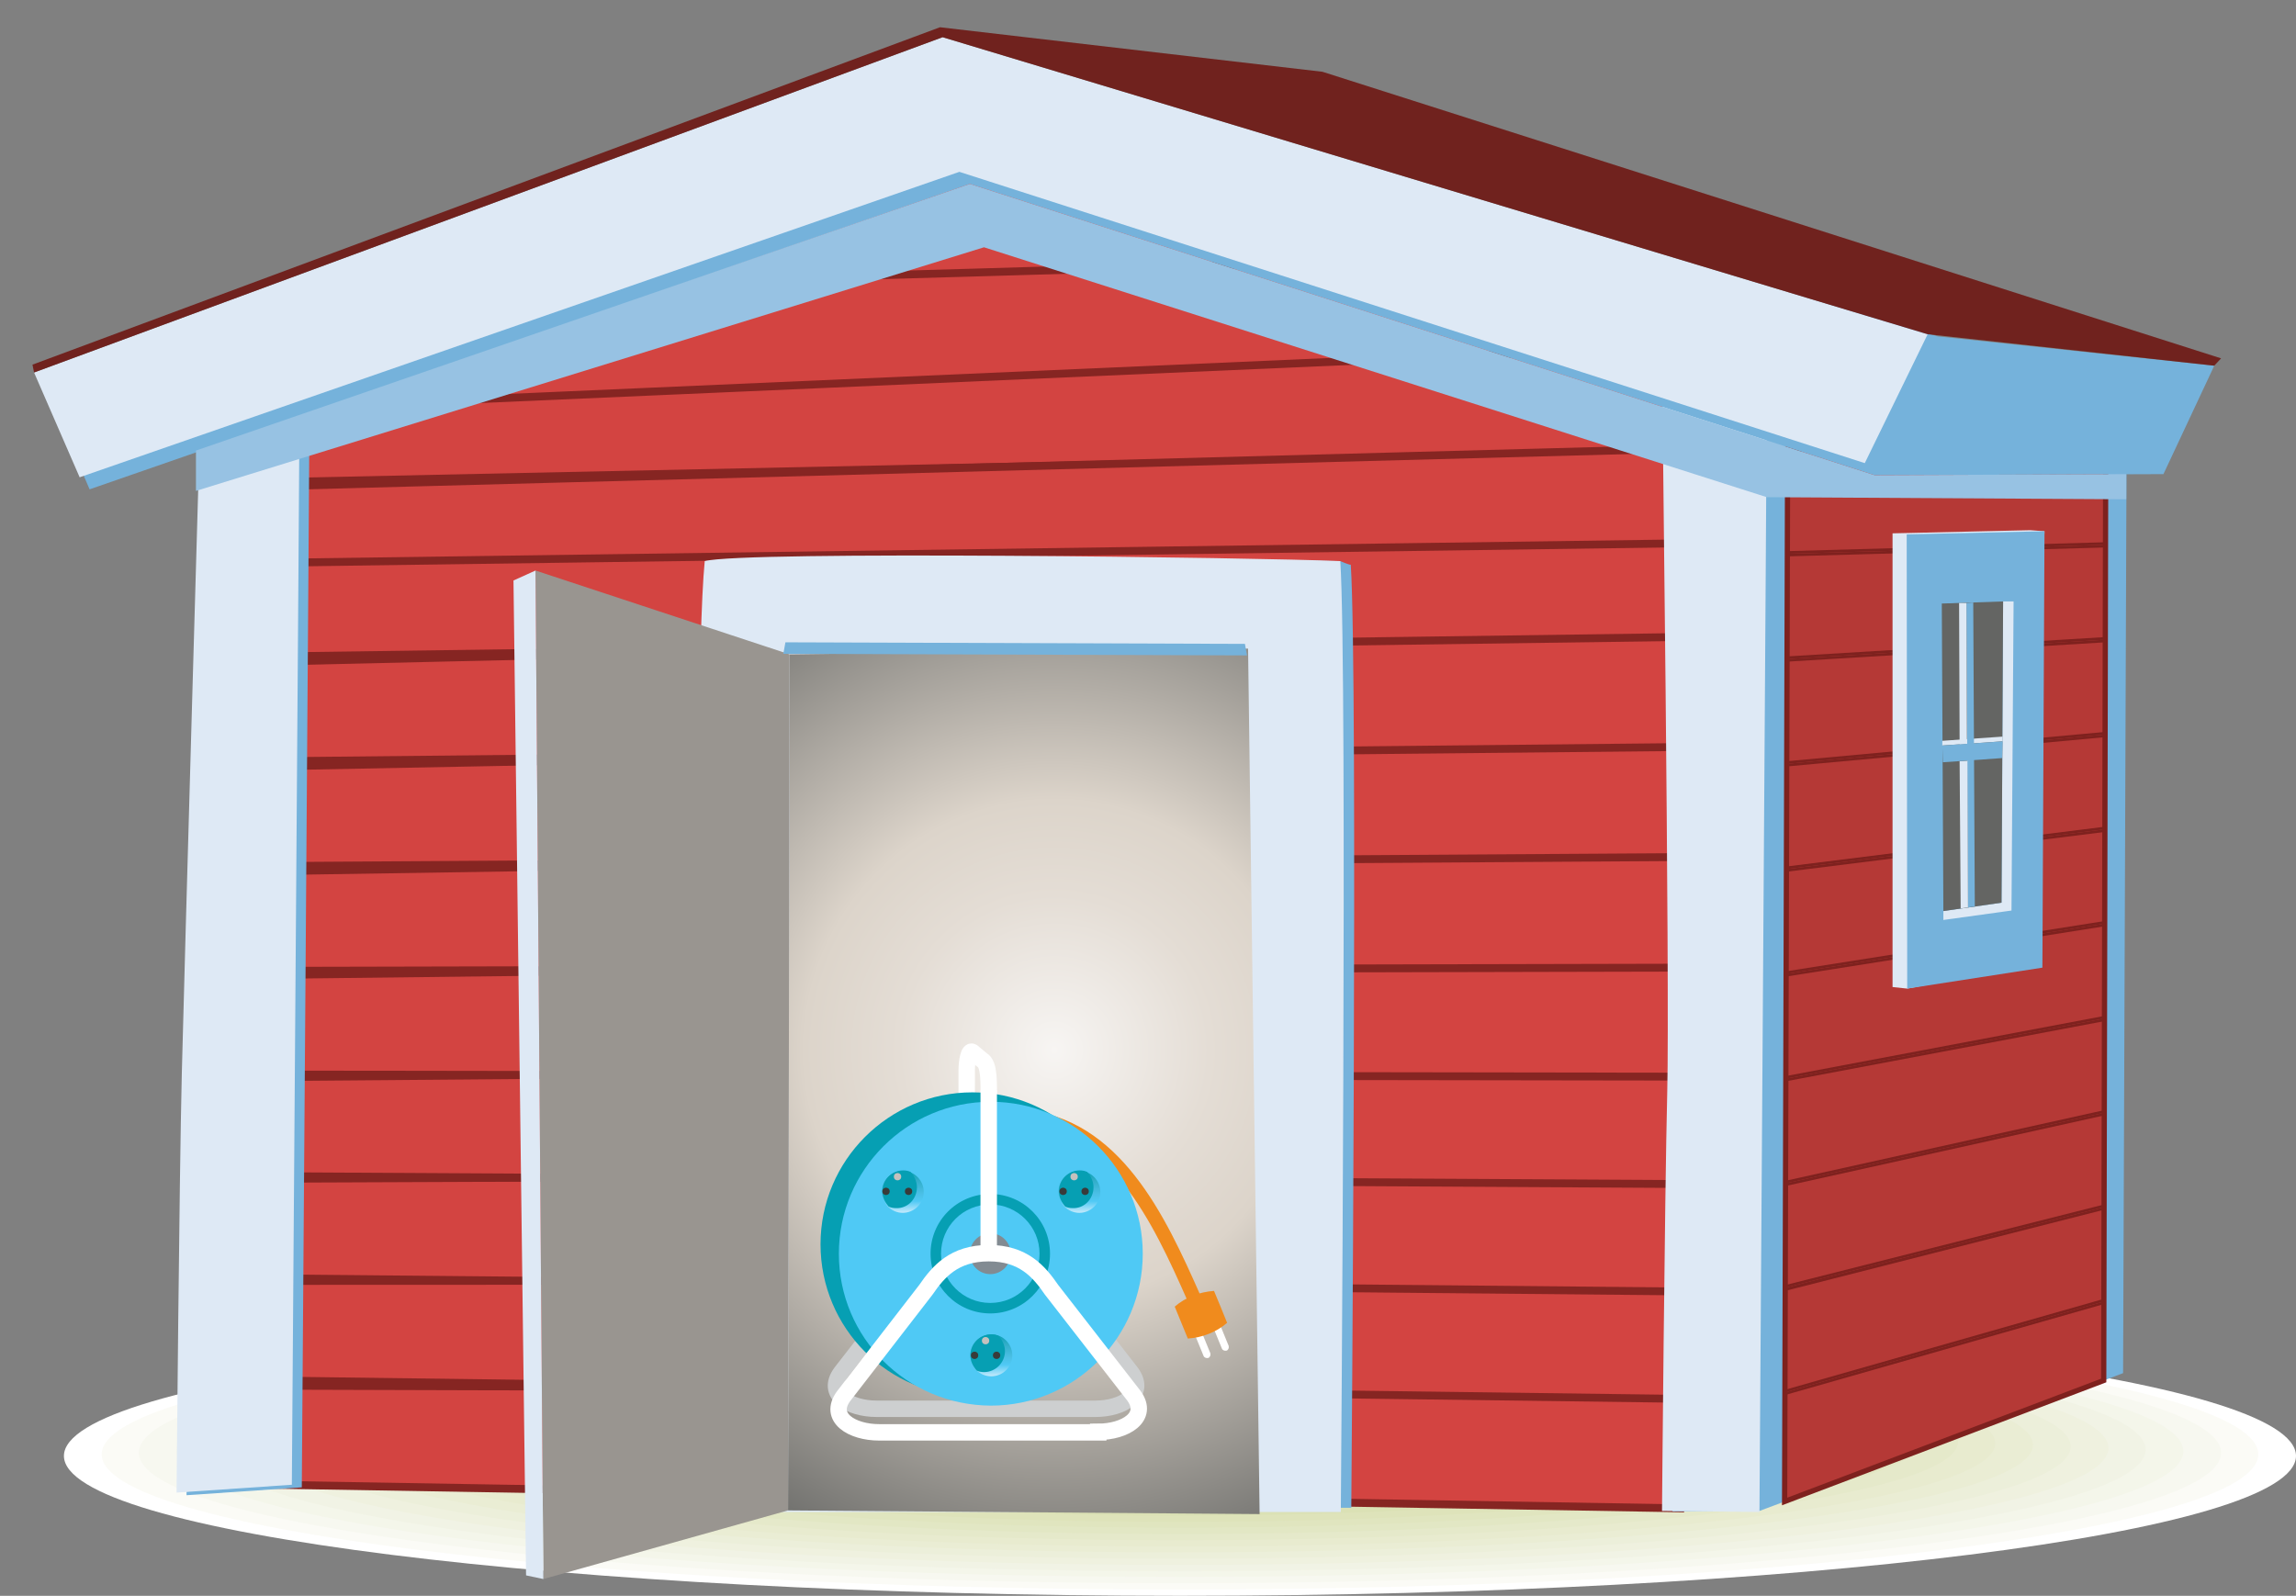 <?xml version="1.0" encoding="utf-8"?>
<!-- Generator: Adobe Illustrator 19.0.1, SVG Export Plug-In . SVG Version: 6.00 Build 0)  -->
<svg version="1.1" id="Calque_2" xmlns="http://www.w3.org/2000/svg" xmlns:xlink="http://www.w3.org/1999/xlink" x="0px" y="0px"
	 viewBox="0 0 438.2 304.6" style="enable-background:new 0 0 438.2 304.6;" xml:space="preserve">
<rect x="0" y="0" width="438.2" height="304.6" fill="#808080" stroke="none"/>
<style type="text/css">
	.st0{fill:#FFFFFF;}
	.st1{fill:#FBFBF6;}
	.st2{fill:#F7F8F0;}
	.st3{fill:#F4F6EA;}
	.st4{fill:#F1F3E5;}
	.st5{fill:#EFF1DF;}
	.st6{fill:#ECEFDA;}
	.st7{fill:#EAEDD4;}
	.st8{fill:#E8EBCF;}
	.st9{fill:#E5E9CA;}
	.st10{fill:#E2E7C4;}
	.st11{fill:#E0E5BF;}
	.st12{fill:#DEE3BA;}
	.st13{fill:#DBE1B5;}
	.st14{fill:#D9DFB0;}
	.st15{fill:#D6DDAA;}
	.st16{fill:#D4DBA5;}
	.st17{fill:#D2DAA0;}
	.st18{fill:#CFD89B;}
	.st19{fill:#CDD696;}
	.st20{fill:#CBD492;}
	.st21{fill:#C8D38D;}
	.st22{fill:#C6D188;}
	.st23{fill:#C3CF84;}
	.st24{fill:#C1CE7F;}
	.st25{fill:#BFCC7A;}
	.st26{fill:#BCCB75;}
	.st27{fill:#D34441;stroke:#862522;stroke-width:1.5;}
	.st28{fill:#D34441;}
	.st29{fill:none;stroke:#862522;stroke-width:1.5;}
	.st30{fill:#75B2DB;}
	.st31{fill:#DEE9F5;}
	.st32{fill:#B53936;stroke:#7E211E;}
	.st33{fill:#7E211E;}
	.st34{fill:#97C2E3;}
	.st35{fill:#70221E;}
	.st36{fill:url(#SVGID_1_);}
	.st37{fill:#999590;}
	.st38{fill:#646563;}
	.st39{fill:none;stroke:#F08B1D;stroke-width:2.667;stroke-linecap:round;stroke-linejoin:round;}
	.st40{fill:#F08B1D;}
	.st41{fill:none;stroke:#CDCFD0;stroke-width:3.137;}
	.st42{fill:none;stroke:#FFFFFF;stroke-width:3.137;}
	.st43{fill:#069FB3;}
	.st44{fill:#4FC9F5;}
	.st45{fill:#828B92;}
	.st46{fill:url(#SVGID_2_);}
	.st47{fill:url(#SVGID_3_);}
	.st48{fill:url(#SVGID_4_);}
	.st49{fill:#393B3A;}
	.st50{fill:#C4C1BE;}
</style>
<g>
	<g>
		<path class="st0" d="M12.2,277.9c0-14.7,95.4-26.7,213-26.7c117.6,0,213,11.9,213,26.7c0,14.7-95.4,26.7-213,26.7
			C107.6,304.6,12.2,292.6,12.2,277.9z"/>
		<path class="st1" d="M19.4,277.6c0-14.2,92.2-25.8,205.8-25.8c113.7,0,205.8,11.5,205.8,25.8c0,14.2-92.1,25.8-205.8,25.8
			C111.5,303.4,19.4,291.8,19.4,277.6z"/>
		<path class="st2" d="M26.5,277.3c0-13.8,88.9-24.9,198.7-24.9c109.7,0,198.7,11.2,198.7,24.9c0,13.8-88.9,24.9-198.7,24.9
			C115.5,302.2,26.5,291,26.5,277.3z"/>
		<path class="st3" d="M33.7,277c0-13.3,85.7-24,191.5-24c105.8,0,191.5,10.8,191.5,24c0,13.3-85.7,24-191.5,24
			C119.5,301,33.7,290.3,33.7,277z"/>
		<path class="st4" d="M40.9,276.7c0-12.8,82.5-23.2,184.3-23.2c101.8,0,184.3,10.4,184.3,23.2c0,12.8-82.5,23.2-184.3,23.2
			C123.4,299.9,40.9,289.5,40.9,276.7z"/>
		<path class="st5" d="M48.1,276.4c0-12.3,79.3-22.3,177.2-22.3c97.8,0,177.1,10,177.1,22.3c0,12.3-79.3,22.3-177.1,22.3
			C127.4,298.7,48.1,288.7,48.1,276.4z"/>
		<path class="st6" d="M55.2,276.1c0-11.8,76.1-21.4,170-21.4c93.9,0,170,9.6,170,21.4c0,11.8-76.1,21.4-170,21.4
			C131.3,297.5,55.2,287.9,55.2,276.1z"/>
		<path class="st7" d="M62.4,275.8c0-11.3,72.9-20.5,162.8-20.5c89.9,0,162.8,9.2,162.8,20.5c0,11.3-72.9,20.5-162.8,20.5
			C135.3,296.3,62.4,287.1,62.4,275.8z"/>
		<path class="st8" d="M69.6,275.5c0-10.9,69.7-19.7,155.6-19.7c86,0,155.6,8.8,155.6,19.7c0,10.9-69.7,19.7-155.6,19.7
			C139.3,295.2,69.6,286.4,69.6,275.5z"/>
		<path class="st9" d="M76.7,275.2c0-10.4,66.5-18.8,148.5-18.8c82,0,148.5,8.4,148.5,18.8c0,10.4-66.5,18.8-148.5,18.8
			C143.2,294,76.7,285.6,76.7,275.2z"/>
		<path class="st10" d="M83.9,274.9c0-9.9,63.3-17.9,141.3-17.9c78,0,141.3,8,141.3,17.9c0,9.9-63.3,17.9-141.3,17.9
			C147.2,292.8,83.9,284.8,83.9,274.9z"/>
		<path class="st11" d="M91.1,274.6c0-9.4,60.1-17,134.1-17c74.1,0,134.1,7.6,134.1,17c0,9.4-60,17-134.1,17
			C151.1,291.6,91.1,284,91.1,274.6z"/>
		<path class="st12" d="M98.2,274.3c0-8.9,56.8-16.2,127-16.2c70.1,0,127,7.2,127,16.2c0,8.9-56.8,16.2-127,16.2
			C155.1,290.5,98.2,283.2,98.2,274.3z"/>
		<path class="st13" d="M105.4,274c0-8.4,53.6-15.3,119.8-15.3c66.2,0,119.8,6.8,119.8,15.3c0,8.5-53.6,15.3-119.8,15.3
			C159.1,289.3,105.4,282.4,105.4,274z"/>
		<path class="st14" d="M112.6,273.7c0-8,50.4-14.4,112.6-14.4c62.2,0,112.6,6.5,112.6,14.4c0,8-50.4,14.4-112.6,14.4
			C163,288.1,112.6,281.7,112.6,273.7z"/>
		<path class="st15" d="M119.8,273.4c0-7.5,47.2-13.5,105.4-13.5c58.2,0,105.4,6.1,105.4,13.5c0,7.5-47.2,13.6-105.4,13.6
			C167,286.9,119.8,280.9,119.8,273.4z"/>
		<ellipse class="st16" cx="225.2" cy="273.1" rx="98.3" ry="12.7"/>
		<ellipse class="st17" cx="225.2" cy="272.8" rx="91.1" ry="11.8"/>
		<ellipse class="st18" cx="225.2" cy="272.5" rx="83.9" ry="10.9"/>
		<ellipse class="st19" cx="225.2" cy="272.2" rx="76.8" ry="10.1"/>
		<ellipse class="st20" cx="225.2" cy="271.9" rx="69.6" ry="9.2"/>
		<ellipse class="st21" cx="225.2" cy="271.6" rx="62.4" ry="8.3"/>
		<ellipse class="st22" cx="225.2" cy="271.3" rx="55.3" ry="7.4"/>
		<ellipse class="st23" cx="225.2" cy="271" rx="48.1" ry="6.6"/>
		<ellipse class="st24" cx="225.2" cy="270.7" rx="40.9" ry="5.7"/>
		<ellipse class="st25" cx="225.2" cy="270.4" rx="33.7" ry="4.8"/>
		<ellipse class="st26" cx="225.2" cy="270.1" rx="26.6" ry="3.9"/>
	</g>
	<polygon class="st27" points="53.3,92 319.5,86.4 323.2,65 53.3,75.2 	"/>
	<g>
		<g>
			<polygon class="st28" points="52.1,283.4 320.7,287.9 322,265.3 51.2,264.5 			"/>
			<polygon class="st29" points="52.1,283.4 320.7,287.9 322,265.3 51.2,264.5 			"/>
		</g>
		<g>
			<polygon class="st28" points="52.1,263.5 320.6,267 321.9,244.4 51.2,244.5 			"/>
			<polygon class="st29" points="52.1,263.5 320.6,267 321.9,244.4 51.2,244.5 			"/>
		</g>
		<g>
			<polygon class="st28" points="52.1,244 320.5,246.5 321.8,223.9 51.2,225 			"/>
			<polygon class="st29" points="52.1,244 320.5,246.5 321.8,223.9 51.2,225 			"/>
		</g>
		<g>
			<polygon class="st28" points="52.1,224.5 320.4,226 321.7,203.4 51.2,205.6 			"/>
			<polygon class="st29" points="52.1,224.5 320.4,226 321.7,203.4 51.2,205.6 			"/>
		</g>
		<g>
			<polygon class="st28" points="52.1,205.1 320.3,205.5 321.6,182.9 51.2,186.1 			"/>
			<polygon class="st29" points="52.1,205.1 320.3,205.5 321.6,182.9 51.2,186.1 			"/>
		</g>
		<g>
			<polygon class="st28" points="52.1,185.3 320.2,184.7 321.5,162.1 51.2,166.3 			"/>
			<polygon class="st29" points="52.1,185.3 320.2,184.7 321.5,162.1 51.2,166.3 			"/>
		</g>
		<g>
			<polygon class="st28" points="52.1,165.3 320.1,163.6 321.4,141.1 51.2,146.3 			"/>
			<polygon class="st29" points="52.1,165.3 320.1,163.6 321.4,141.1 51.2,146.3 			"/>
		</g>
		<g>
			<polygon class="st28" points="52.1,145.3 320,142.6 321.3,120.1 51.2,126.3 			"/>
			<polygon class="st29" points="52.1,145.3 320,142.6 321.3,120.1 51.2,126.3 			"/>
		</g>
		<g>
			<polygon class="st28" points="52.1,125.3 319.9,121.6 321.2,99 51.2,106.3 			"/>
			<polygon class="st29" points="52.1,125.3 319.9,121.6 321.2,99 51.2,106.3 			"/>
		</g>
	</g>
	<polygon class="st27" points="53.7,107.4 321.5,103.7 322.8,85.6 52.9,92.8 	"/>
	<polygon class="st27" points="50,78 310.4,66.6 246,48.7 114.2,51.2 50.8,74.7 	"/>
	<path class="st27" d="M119.5,53.6c23.7-0.3,23.5-0.3,125.1-3.3l-29.2-23.5l-46,0.6L119.5,53.6z"/>
	<path class="st30" d="M40.1,80.9c0,0-3,104-3.5,124.5s-1,80-1,80l22-1.5c0,0,1.5-204.5,1.5-210L40.1,80.9z"/>
	<path class="st31" d="M38.2,80.4c0,0-3,104-3.5,124.5s-1,80-1,80l22-1.5c0,0,1.5-204.5,1.5-210L38.2,80.4z"/>
	<g>
		<polygon class="st30" points="401.9,74.1 341.2,71.1 341.2,77.3 401.9,76.8 		"/>
		<path class="st30" d="M336.7,77.3l-16.6,6.1c0,0,0.5,105,0,125.5s-0.9,79.6-0.9,79.6l16.6-0.1l4.8-1.8l0.6-209.3L336.7,77.3z"/>
		<polygon class="st30" points="405.9,76.8 401.9,76.8 401.5,263.5 405.2,262.1 		"/>
		<polygon class="st32" points="341.2,77.3 340.6,286.6 401.5,263.5 401.9,76.8 		"/>
		<g>
			<polygon class="st33" points="401.6,248.4 340.6,265.8 340.6,266.3 401.6,248.9 			"/>
			<polygon class="st33" points="401.6,248.4 401.6,247.9 340.6,265.3 340.6,265.8 			"/>
			<polygon class="st33" points="401.6,230.4 401.6,229.9 340.7,245.3 340.7,245.8 			"/>
			<polygon class="st33" points="401.6,230.4 340.7,245.8 340.7,246.4 401.6,230.9 			"/>
			<polygon class="st33" points="401.6,212.4 401.6,211.9 340.7,225.4 340.7,225.9 			"/>
			<polygon class="st33" points="401.6,212.4 340.7,225.9 340.7,226.4 401.6,212.9 			"/>
			<polygon class="st33" points="401.7,194.4 340.8,205.9 340.8,206.4 401.7,194.9 			"/>
			<polygon class="st33" points="401.7,194.4 401.7,193.9 340.8,205.4 340.8,205.9 			"/>
			<polygon class="st33" points="401.7,176.3 340.9,185.9 340.9,186.4 401.7,176.8 			"/>
			<polygon class="st33" points="401.7,176.3 401.7,175.8 340.9,185.4 340.9,185.9 			"/>
			<polygon class="st33" points="401.7,158.3 401.7,157.8 340.9,165.4 340.9,165.9 			"/>
			<polygon class="st33" points="401.7,158.3 340.9,165.9 340.9,166.4 401.7,158.8 			"/>
			<polygon class="st33" points="401.8,140.2 341,145.8 341,146.3 401.8,140.7 			"/>
			<polygon class="st33" points="401.8,140.2 401.8,139.7 341,145.3 341,145.8 			"/>
			<polygon class="st33" points="401.8,122.1 401.8,121.6 341,125.3 341,125.8 			"/>
			<polygon class="st33" points="401.8,122.1 341,125.8 341,126.3 401.8,122.6 			"/>
			<polygon class="st33" points="401.8,104 401.8,103.5 341.1,105.2 341.1,105.7 			"/>
			<polygon class="st33" points="401.8,104 341.1,105.7 341.1,106.2 401.8,104.5 			"/>
			
				<rect x="341.2" y="85.8" transform="matrix(1 3.709019e-003 -3.709019e-003 1 0.322 -1.377)" class="st33" width="60.7" height="0.5"/>
			<rect x="341.2" y="85.3" class="st33" width="60.7" height="0.5"/>
		</g>
	</g>
	<path class="st31" d="M317.2,70.4c0,0,1.5,117.5,1,138s-1,80-1,80l18.6,0.2c0,0,1.4-207.2,1.4-212.7L317.2,70.4z"/>
	<polygon class="st30" points="17.1,93.4 185.1,35.1 357.8,90.7 412.9,90.5 422.6,69.8 369.8,64.2 181.8,9.4 8.5,73.4 	"/>
	<g>
		<polygon class="st34" points="357.8,90.7 185.1,35.1 37.4,86 37.4,93.7 187.8,47.2 337.2,94.9 405.8,95.3 405.8,90.5 		"/>
	</g>
	<polygon class="st31" points="15.2,91.1 183.1,32.8 355.9,88.4 367.9,63.8 179.9,7.1 6.5,71.1 	"/>
	<polygon class="st35" points="367.9,63.8 179.9,7.1 6.5,71.1 6.2,69.6 179.4,5.2 252.4,13.7 423.9,68.4 422.6,69.8 	"/>
	<path class="st30" d="M257.9,287.8H136.5c0,0-2.7-152,0-180c7.2-2,119.3-0.7,119.3-0.7s1.6,0.7,2,0.7
		C259.2,129.1,257.9,287.8,257.9,287.8z"/>
	<path class="st31" d="M255.9,288.6H134.5c0,0-2.7-153.5,0-181.5c7.3-2,106-0.7,121.3,0C257.2,128.4,255.9,288.6,255.9,288.6z"/>
	<radialGradient id="SVGID_1_" cx="201.2" cy="200.447" r="109" gradientUnits="userSpaceOnUse">
		<stop  offset="0" style="stop-color:#F7F5F3"/>
		<stop  offset="0.272" style="stop-color:#E4DDD5"/>
		<stop  offset="0.438" style="stop-color:#DCD4CA"/>
		<stop  offset="1" style="stop-color:#646563"/>
	</radialGradient>
	<polygon class="st36" points="150.4,288.3 150.7,124.9 238.2,123.8 240.4,289 	"/>
	<polygon class="st37" points="150.4,288.3 150.7,124.9 102.2,108.9 103.7,301.4 	"/>
	<polygon class="st30" points="238,125.1 237.6,122.9 149.9,122.6 149.5,124.8 	"/>
	<polygon class="st31" points="103.7,301.4 100.4,300.7 98,110.8 102.2,108.9 	"/>
	<g>
		<polygon class="st31" points="361.2,101.8 387.5,101.2 390.2,101.4 387,184.4 364,188.7 361.2,188.4 		"/>
		<polygon class="st30" points="363.9,102 390.2,101.4 389.8,184.7 364,188.7 		"/>
		<g>
			<polygon class="st31" points="382.3,114.8 382,172.3 370.9,173.9 370.9,175.6 383.9,173.8 384.3,114.8 			"/>
			<polygon class="st38" points="382.3,114.8 370.6,115.2 370.9,173.9 382,172.3 			"/>
		</g>
		<polygon class="st31" points="382.2,141.5 382.2,140.6 370.7,141.4 370.7,142.3 		"/>
		<g>
			<polygon class="st30" points="375.3,115.1 375.6,173.2 376.9,173 376.6,115 			"/>
			<g>
				<polygon class="st31" points="374.2,173.4 375.6,173.2 375.5,145.2 374,145.3 				"/>
				<polygon class="st31" points="375.3,115.1 373.9,115.1 374,142.1 375.4,142 				"/>
				<polygon class="st30" points="370.7,142.3 370.8,145.5 382.1,144.7 382.2,141.5 				"/>
			</g>
		</g>
	</g>
	<g>
		<g>
			<path class="st39" d="M227.8,247.6c-6.6-14.9-15-33.1-33-34.5"/>
			<g>
				<path class="st0" d="M227.9,254.4l1.8,4.4c0.1,0.3,0.5,0.5,0.9,0.4c0.3-0.1,0.5-0.5,0.4-0.9l-1.8-4.4L227.9,254.4z"/>
			</g>
			<g>
				<path class="st0" d="M231.4,253l1.8,4.4c0.1,0.3,0.5,0.5,0.9,0.4c0.3-0.1,0.5-0.5,0.4-0.9l-1.8-4.4L231.4,253z"/>
			</g>
			<g>
				<path class="st40" d="M234.2,252.5c-2.1,1.8-4.7,2.8-7.5,3c-1-2.5-1.5-3.6-2.5-6.1c2.1-1.8,4.7-2.8,7.5-3
					C232.7,248.8,233.2,250,234.2,252.5z"/>
			</g>
		</g>
		<path class="st41" d="M209.1,268.9c5.1,0,9.8-2.8,6.8-6.9l-15.7-20.2c-2.4-3.5-5.4-7-12-7c-6.6,0-9.6,3.5-12,7l-15.7,20.2
			c-3,4.1,1.6,6.9,6.8,6.9H209.1z"/>
		<g>
			<path class="st42" d="M188.7,210.1c0-3.3,0.2-7-1.3-7.8l-1.8-1.5c-0.7-0.5-1.1,1.8-1.1,3.5c0,1,0,4,0,6.5"/>
			<path class="st43" d="M156.6,237.5c0-16,13-29,29-29c16,0,29,13,29,29c0,16-13,29-29,29C169.5,266.5,156.6,253.5,156.6,237.5z"/>
			<path class="st44" d="M160.1,239.3c0-16,13-29,29-29c16,0,29,13,29,29c0,16-13,29-29,29C173,268.2,160.1,255.3,160.1,239.3z"/>
			<path class="st43" d="M177.6,239.3c0-6.3,5.1-11.4,11.4-11.4c6.3,0,11.4,5.1,11.4,11.4c0,6.3-5.1,11.4-11.4,11.4
				C182.7,250.7,177.6,245.6,177.6,239.3z"/>
			<circle class="st44" cx="189" cy="239.3" r="9.4"/>
			<circle class="st45" cx="189" cy="239.3" r="3.9"/>
			<linearGradient id="SVGID_2_" gradientUnits="userSpaceOnUse" x1="206.045" y1="223.495" x2="206.045" y2="231.522">
				<stop  offset="0" style="stop-color:#069FB3"/>
				<stop  offset="0.221" style="stop-color:#30ADC8"/>
				<stop  offset="0.537" style="stop-color:#4ABFE5"/>
				<stop  offset="0.719" style="stop-color:#4FC9F5"/>
				<stop  offset="0.994" style="stop-color:#C4E9FB"/>
			</linearGradient>
			<path class="st46" d="M202,227.5c0-2.2,1.8-4,4-4c2.2,0,4,1.8,4,4c0,2.2-1.8,4-4,4C203.8,231.5,202,229.7,202,227.5z"/>
			<linearGradient id="SVGID_3_" gradientUnits="userSpaceOnUse" x1="172.335" y1="223.495" x2="172.335" y2="231.511">
				<stop  offset="0" style="stop-color:#069FB3"/>
				<stop  offset="0.221" style="stop-color:#30ADC8"/>
				<stop  offset="0.537" style="stop-color:#4ABFE5"/>
				<stop  offset="0.719" style="stop-color:#4FC9F5"/>
				<stop  offset="0.994" style="stop-color:#C4E9FB"/>
			</linearGradient>
			<path class="st47" d="M168.3,227.5c0-2.2,1.8-4,4-4c2.2,0,4,1.8,4,4c0,2.2-1.8,4-4,4C170.1,231.5,168.3,229.7,168.3,227.5z"/>
			<g>
				<path class="st43" d="M175,226.6c0-1.1-0.5-2.1-1.2-2.9c-0.4-0.2-0.9-0.3-1.4-0.3c-2.2,0-4,1.8-4,4c0,1.1,0.5,2.1,1.2,2.9
					c0.4,0.2,0.9,0.3,1.4,0.3C173.2,230.7,175,228.9,175,226.6z"/>
			</g>
			<g>
				<path class="st43" d="M208.7,226.6c0-1.1-0.5-2.1-1.2-2.9c-0.4-0.2-0.9-0.3-1.4-0.3c-2.2,0-4,1.8-4,4c0,1.1,0.5,2.1,1.2,2.9
					c0.4,0.2,0.9,0.3,1.4,0.3C206.9,230.7,208.7,228.9,208.7,226.6z"/>
			</g>
			<linearGradient id="SVGID_4_" gradientUnits="userSpaceOnUse" x1="189.17" y1="254.731" x2="189.17" y2="262.758">
				<stop  offset="0" style="stop-color:#069FB3"/>
				<stop  offset="0.221" style="stop-color:#30ADC8"/>
				<stop  offset="0.537" style="stop-color:#4ABFE5"/>
				<stop  offset="0.719" style="stop-color:#4FC9F5"/>
				<stop  offset="0.994" style="stop-color:#C4E9FB"/>
			</linearGradient>
			<path class="st48" d="M185.2,258.7c0-2.2,1.8-4,4-4c2.2,0,4,1.8,4,4c0,2.2-1.8,4-4,4C187,262.7,185.2,261,185.2,258.7z"/>
			<g>
				<path class="st43" d="M191.8,257.9c0-1.1-0.5-2.1-1.2-2.9c-0.4-0.2-0.9-0.3-1.4-0.3c-2.2,0-4,1.8-4,4c0,1.1,0.5,2.1,1.2,2.9
					c0.4,0.2,0.9,0.3,1.4,0.3C190,261.9,191.8,260.1,191.8,257.9z"/>
			</g>
			<path class="st42" d="M209.6,273.3c5.1,0,9.8-2.8,6.8-6.9l-15.7-20.2c-2.4-3.5-5.4-7-12-7c-6.6,0-9.6,3.5-12,7L161,266.5
				c-3,4.1,1.6,6.9,6.8,6.9H209.6z"/>
		</g>
		<line class="st42" x1="188.7" y1="239.3" x2="188.7" y2="208.1"/>
		<g>
			<circle class="st49" cx="207.1" cy="227.4" r="0.7"/>
			<circle class="st50" cx="205" cy="224.6" r="0.7"/>
			<circle class="st49" cx="202.9" cy="227.4" r="0.7"/>
		</g>
		<g>
			<circle class="st49" cx="190.2" cy="258.7" r="0.7"/>
			<circle class="st50" cx="188.1" cy="255.9" r="0.7"/>
			<circle class="st49" cx="186" cy="258.7" r="0.7"/>
		</g>
		<g>
			<circle class="st49" cx="173.4" cy="227.4" r="0.7"/>
			<circle class="st50" cx="171.3" cy="224.6" r="0.7"/>
			<circle class="st49" cx="169.1" cy="227.4" r="0.7"/>
		</g>
	</g>
</g>
</svg>
